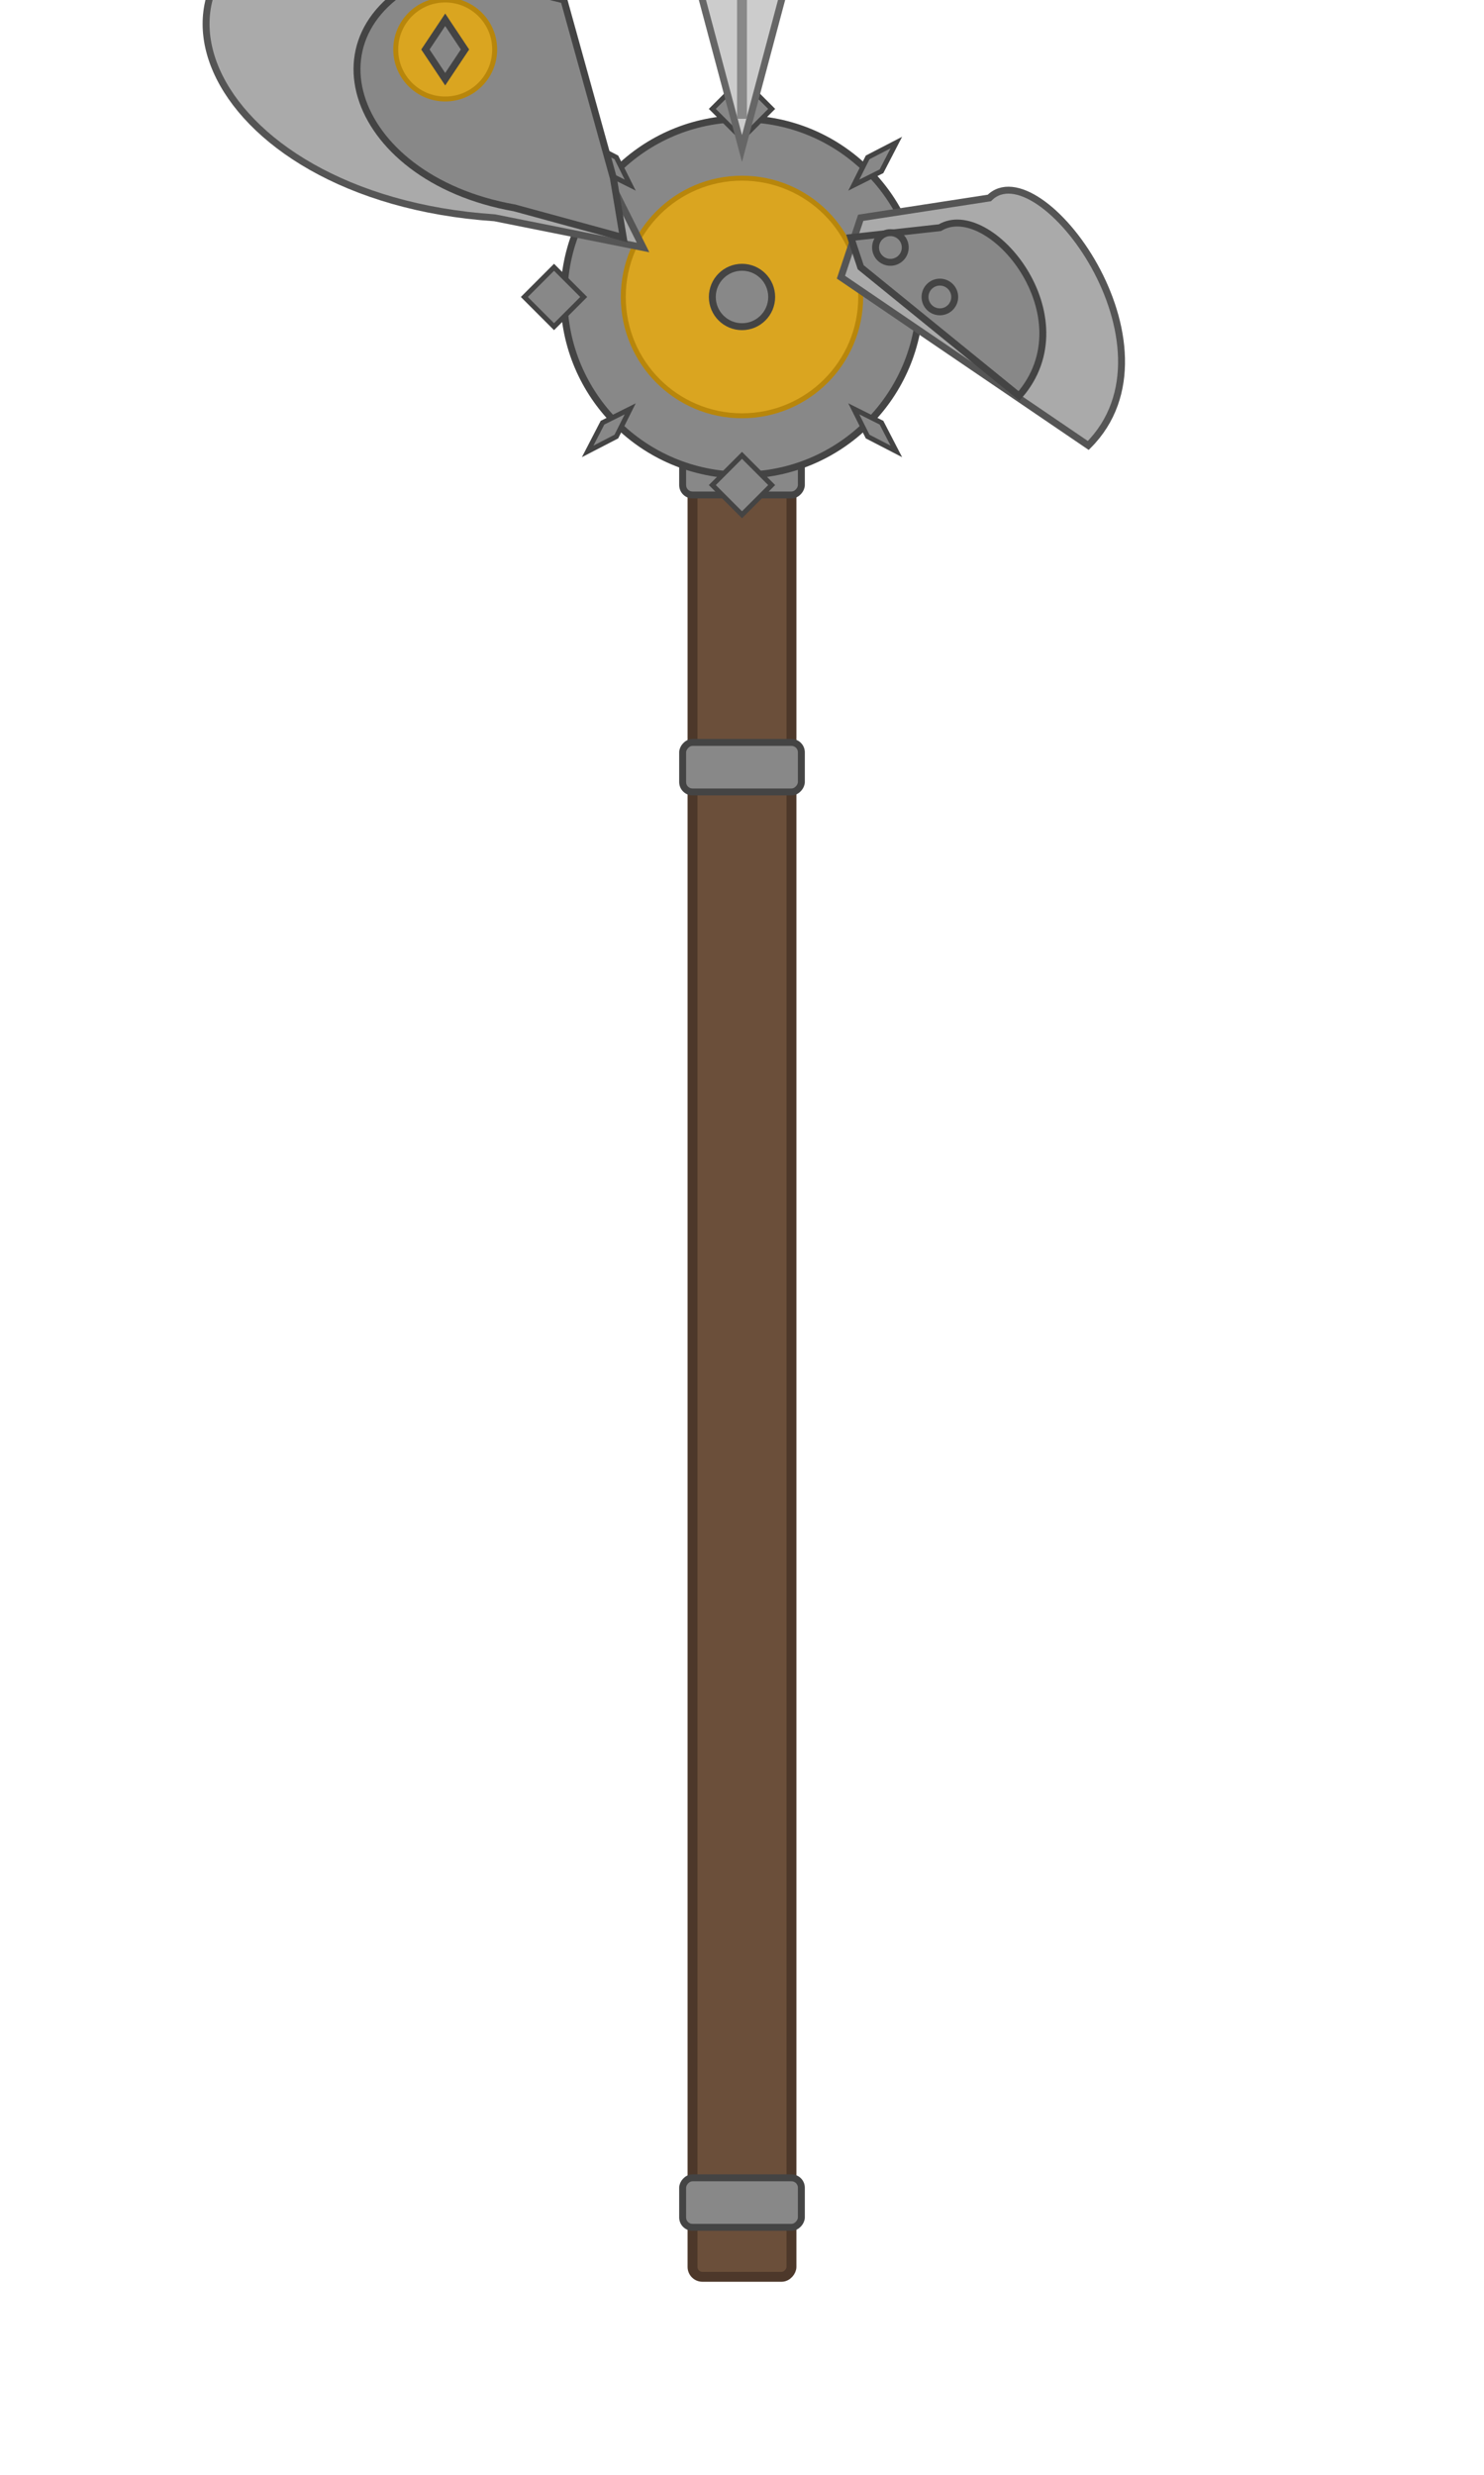 <?xml version="1.0" encoding="UTF-8"?>
<svg width="300" height="500" viewBox="0 0 150 250" xmlns="http://www.w3.org/2000/svg">
  <defs>
    <style>
      .shaft { fill: #6b4f3a; stroke: #4d382a; stroke-width: 1; }
      .metal-dark { fill: #888; stroke: #444; stroke-width: 0.7; }
      .metal-medium { fill: #aaa; stroke: #555; stroke-width: 0.7; }
      .metal-bright { fill: #ccc; stroke: #666; stroke-width: 0.7; }
      .accent-brass { fill: #DAA520; stroke: #b8860b; stroke-width: 0.5; }
      .cog-teeth { fill: #888; stroke: #444; stroke-width: 0.5; }
    </style>
  </defs>

  <g id="fancy-halberd-with-cogs" transform="translate(75, 230) scale(1, -1)"> <rect class="shaft" x="-5" y="0" width="10" height="200" rx="1" ry="1"/>
    <rect class="metal-dark" x="-6" y="180" width="12" height="8" rx="1"/>
    <rect class="metal-dark" x="-6" y="150" width="12" height="5" rx="1"/>
    <rect class="metal-dark" x="-6" y="5" width="12" height="5" rx="1"/>

    <g transform="translate(0, 200)"> <circle class="metal-dark" cx="0" cy="0" r="18"/>
      <circle class="accent-brass" cx="0" cy="0" r="12"/>
      <path class="cog-teeth" d="M 0 16 L 3 19 L 0 22 L -3 19 Z"/>
      <path class="cog-teeth" d="M 16 0 L 19 -3 L 22 0 L 19 3 Z"/>
      <path class="cog-teeth" d="M 0 -16 L -3 -19 L 0 -22 L 3 -19 Z"/>
      <path class="cog-teeth" d="M -16 0 L -19 3 L -22 0 L -19 -3 Z"/>
      <path class="cog-teeth" d="M 11.3 11.3 L 14.1 12.7 L 15.6 15.6 L 12.7 14.1 Z" transform="rotate(0)"/>
      <path class="cog-teeth" d="M 11.3 11.3 L 14.1 12.7 L 15.6 15.6 L 12.7 14.1 Z" transform="rotate(90)"/>
      <path class="cog-teeth" d="M 11.3 11.3 L 14.1 12.7 L 15.6 15.6 L 12.7 14.1 Z" transform="rotate(180)"/>
      <path class="cog-teeth" d="M 11.3 11.3 L 14.1 12.7 L 15.6 15.6 L 12.7 14.1 Z" transform="rotate(270)"/>
      <circle class="metal-dark" cx="0" cy="0" r="3"/>

      <path class="metal-bright" d="M 0 15 L -8 45 L 0 55 L 8 45 Z"/>
      <line x1="0" y1="18" x2="0" y2="48" stroke="#888" stroke-width="1"/>

      <path class="metal-medium" d=" M -10 5
                                     L -25 8
                                     C -55 10, -65 35, -40 40
                                     L -20 35
                                     L -15 15 Z"/>
      <path class="metal-dark" d="M -12 6 L -23 9 C -40 12, -45 28, -30 33 L -18 30 L -13 12 Z" fill="none"/>
      <circle class="accent-brass" cx="-30" cy="25" r="5"/>
       <path class="metal-dark" fill="#6b4f3a" d="M -30 22 L -32 25 L -30 28 L -28 25 Z"/>


      <path class="metal-medium" d=" M 10 2
                                     L 35 -15
                                     C 45 -5, 30 15, 25 10
                                     L 12 8 Z"/>
       <path class="metal-dark" d="M 12 3 L 28 -10 C 35 -2, 25 10, 20 7 L 11 6 Z" fill="none"/>
        <circle class="metal-dark" cx="15" cy="5" r="1.5"/>
       <circle class="metal-dark" cx="20" cy="0" r="1.5"/>

    </g>
  </g>
</svg>